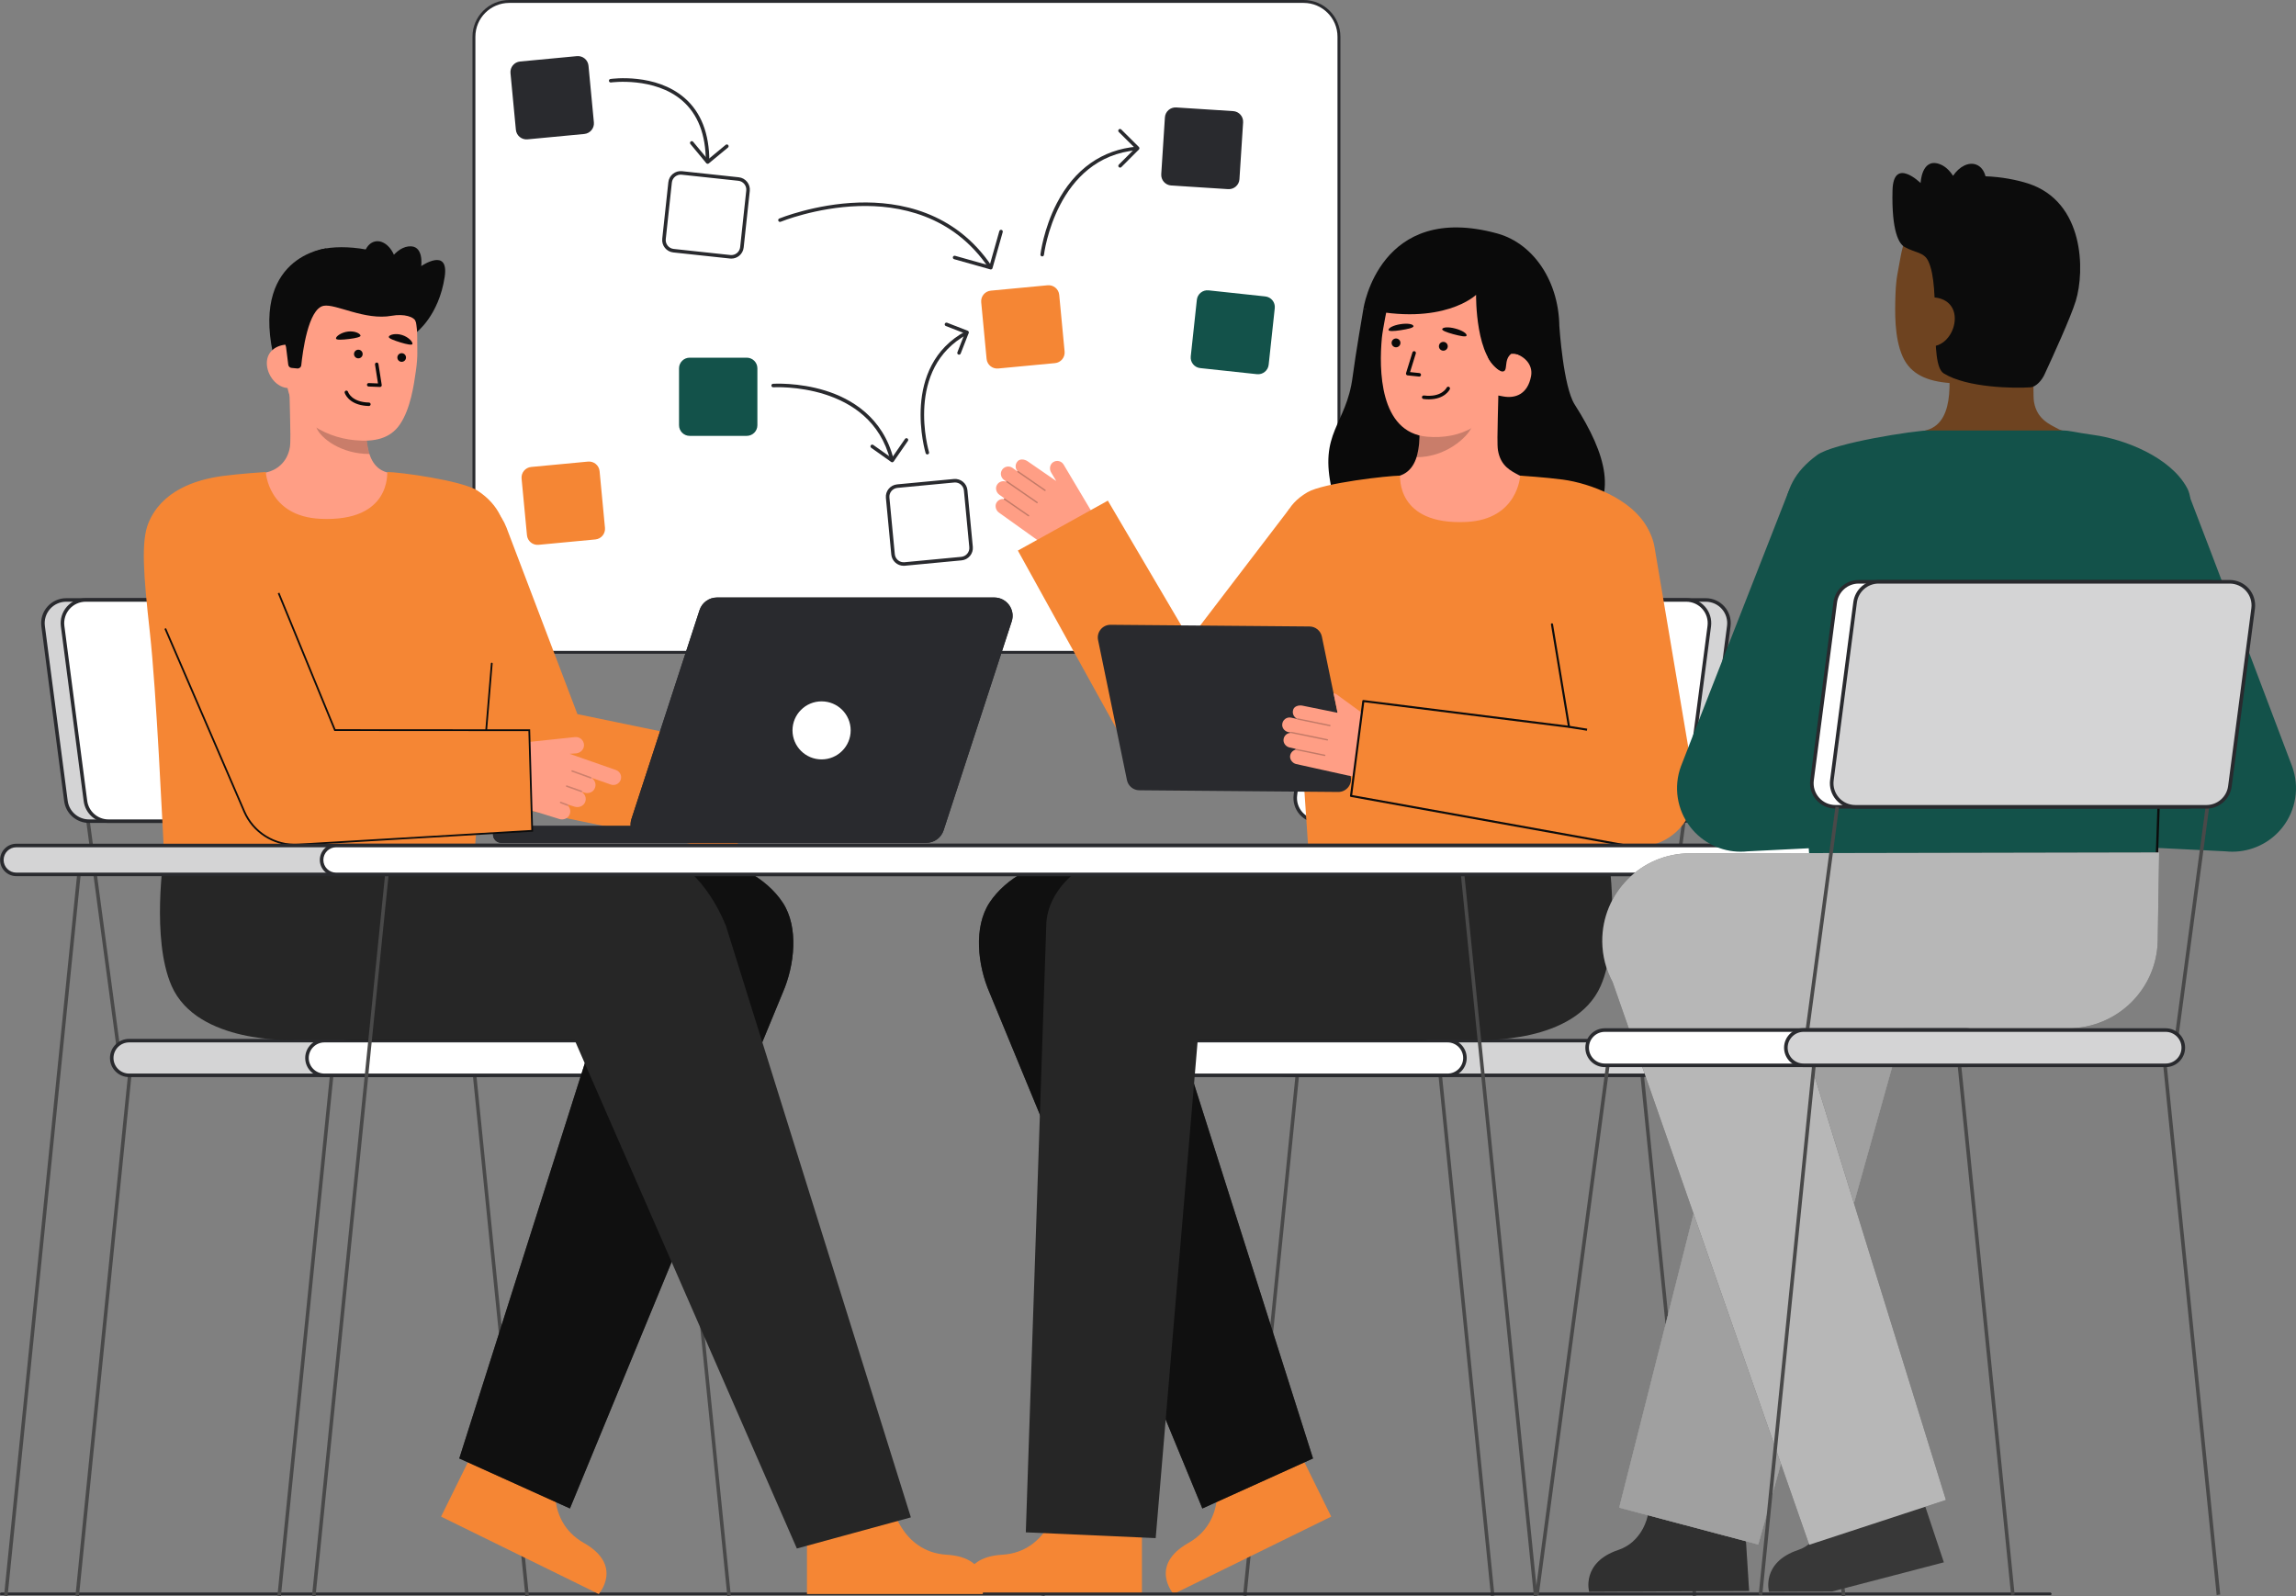 <svg width="338" height="235" viewBox="0 0 338 235" fill="none" xmlns="http://www.w3.org/2000/svg">
<rect x="0" y="0" width="338" height="235" fill="#808080" stroke="none"/>
<g clip-path="url(#clip0_2006_112)">
<path d="M74.969 96.041L191.911 96.041C194.782 96.041 197.11 93.718 197.11 90.852V5.403C197.11 2.537 194.782 0.214 191.911 0.214L74.969 0.214C72.097 0.214 69.769 2.537 69.769 5.403L69.769 90.852C69.769 93.718 72.097 96.041 74.969 96.041Z" fill="white"/>
<path d="M191.91 96.255H74.969C71.983 96.255 69.555 93.831 69.555 90.852V5.403C69.555 2.424 71.983 0 74.969 0H191.91C194.896 0 197.324 2.424 197.324 5.403V90.852C197.324 93.831 194.896 96.255 191.91 96.255ZM74.969 0.428C72.22 0.428 69.983 2.66 69.983 5.403V90.852C69.983 93.595 72.22 95.827 74.969 95.827H191.91C194.659 95.827 196.896 93.595 196.896 90.852V5.403C196.896 2.66 194.659 0.428 191.91 0.428H74.969Z" fill="#292A2E"/>
<path d="M84.923 8.264L76.565 9.055C75.702 9.136 75.068 9.901 75.15 10.763L75.943 19.104C76.025 19.965 76.791 20.598 77.654 20.516L86.012 19.725C86.875 19.643 87.509 18.878 87.427 18.017L86.634 9.676C86.552 8.814 85.786 8.182 84.923 8.264Z" fill="#292A2E"/>
<path d="M108.724 26.358L100.376 25.462C99.514 25.369 98.74 25.991 98.647 26.852L97.749 35.182C97.657 36.043 98.28 36.816 99.142 36.908L107.49 37.804C108.352 37.897 109.126 37.275 109.219 36.414L110.117 28.083C110.21 27.223 109.586 26.451 108.724 26.358Z" fill="white"/>
<path d="M107.661 38.073C107.595 38.073 107.529 38.07 107.462 38.062L99.115 37.166C98.112 37.058 97.383 36.156 97.491 35.154L98.389 26.824C98.442 26.339 98.68 25.903 99.061 25.597C99.442 25.291 99.919 25.151 100.405 25.203L108.752 26.1C109.238 26.152 109.675 26.39 109.981 26.77C110.288 27.15 110.428 27.626 110.376 28.111L109.478 36.441C109.426 36.926 109.187 37.362 108.807 37.668C108.478 37.932 108.077 38.073 107.662 38.073L107.661 38.073ZM107.517 37.546C107.867 37.584 108.207 37.484 108.48 37.264C108.752 37.045 108.923 36.734 108.96 36.386L109.859 28.056C109.896 27.709 109.796 27.368 109.576 27.096C109.356 26.824 109.044 26.653 108.696 26.616L100.349 25.72C100.003 25.683 99.66 25.782 99.387 26.001C99.114 26.22 98.944 26.532 98.906 26.879L98.008 35.21C97.931 35.926 98.452 36.572 99.171 36.65L107.518 37.546L107.517 37.546Z" fill="#292A2E"/>
<path d="M145.763 39.566C145.68 39.566 145.597 39.526 145.547 39.451C140.251 31.589 132.216 30.157 126.407 30.34C120.09 30.539 114.971 32.631 114.921 32.652C114.788 32.706 114.636 32.644 114.581 32.511C114.525 32.379 114.588 32.227 114.721 32.172C114.773 32.151 119.979 30.023 126.391 29.821C132.329 29.634 140.55 31.102 145.979 39.161C146.059 39.28 146.028 39.442 145.908 39.522C145.864 39.552 145.813 39.566 145.763 39.566V39.566Z" fill="#292A2E"/>
<path d="M145.859 39.672C145.836 39.672 145.812 39.669 145.789 39.662L140.459 38.16C140.321 38.121 140.24 37.978 140.279 37.84C140.318 37.702 140.463 37.622 140.6 37.661L145.68 39.092L147.114 34.023C147.153 33.884 147.297 33.805 147.435 33.844C147.573 33.883 147.654 34.026 147.614 34.164L146.109 39.483C146.077 39.597 145.973 39.672 145.859 39.672V39.672Z" fill="#292A2E"/>
<path d="M154.219 42.001L145.861 42.792C144.998 42.874 144.364 43.638 144.446 44.5L145.239 52.841C145.32 53.703 146.087 54.335 146.95 54.253L155.308 53.462C156.171 53.38 156.805 52.616 156.723 51.754L155.93 43.413C155.848 42.551 155.082 41.919 154.219 42.001Z" fill="#F58634"/>
<path d="M181.535 16.358L173.157 15.82C172.291 15.765 171.545 16.42 171.489 17.283L170.95 25.645C170.895 26.509 171.551 27.254 172.416 27.309L180.795 27.847C181.66 27.902 182.407 27.247 182.462 26.384L183.001 18.022C183.057 17.159 182.4 16.413 181.535 16.358Z" fill="#292A2E"/>
<path d="M186.269 43.644L177.921 42.748C177.059 42.655 176.285 43.278 176.192 44.138L175.294 52.469C175.202 53.329 175.825 54.102 176.687 54.194L185.035 55.09C185.897 55.183 186.671 54.561 186.764 53.7L187.662 45.37C187.755 44.509 187.131 43.737 186.269 43.644Z" fill="#13524A"/>
<path d="M140.447 70.781L132.089 71.572C131.226 71.654 130.593 72.419 130.675 73.28L131.467 81.621C131.549 82.483 132.315 83.115 133.178 83.033L141.536 82.242C142.4 82.161 143.033 81.396 142.951 80.535L142.159 72.193C142.077 71.332 141.311 70.7 140.447 70.781Z" fill="white"/>
<path d="M133.029 83.3C132.097 83.3 131.298 82.59 131.208 81.646L130.415 73.305C130.32 72.302 131.06 71.409 132.065 71.314L140.423 70.523C140.909 70.477 141.385 70.623 141.761 70.934C142.138 71.245 142.371 71.683 142.417 72.169L143.21 80.51C143.305 81.513 142.565 82.406 141.561 82.501L133.203 83.292C133.144 83.297 133.086 83.3 133.029 83.3L133.029 83.3ZM140.598 71.034C140.556 71.034 140.514 71.036 140.472 71.04L132.114 71.831C131.395 71.899 130.865 72.538 130.933 73.256L131.726 81.597C131.795 82.315 132.438 82.844 133.154 82.775L141.512 81.984C142.231 81.916 142.761 81.277 142.692 80.559L141.9 72.218C141.867 71.87 141.7 71.556 141.43 71.334C141.193 71.138 140.901 71.034 140.598 71.034Z" fill="#292A2E"/>
<path d="M86.556 67.96L78.198 68.751C77.335 68.833 76.701 69.597 76.783 70.459L77.576 78.8C77.657 79.662 78.424 80.294 79.287 80.212L87.645 79.421C88.508 79.34 89.141 78.575 89.06 77.713L88.267 69.372C88.185 68.51 87.419 67.878 86.556 67.96Z" fill="#F58634"/>
<path d="M153.424 37.751C153.414 37.751 153.405 37.751 153.394 37.75C153.252 37.733 153.149 37.604 153.166 37.462C153.17 37.425 153.615 33.718 155.57 29.938C158.172 24.906 162.251 22.02 167.364 21.59C167.506 21.579 167.633 21.684 167.645 21.827C167.657 21.97 167.551 22.096 167.408 22.108C155.482 23.109 153.699 37.378 153.682 37.522C153.667 37.654 153.555 37.752 153.424 37.752V37.751Z" fill="#292A2E"/>
<path d="M164.891 24.68C164.824 24.68 164.758 24.655 164.707 24.604C164.605 24.503 164.605 24.339 164.706 24.237L167.11 21.828L164.696 19.429C164.594 19.328 164.593 19.164 164.695 19.062C164.796 18.961 164.961 18.96 165.063 19.061L167.661 21.643C167.763 21.745 167.763 21.909 167.662 22.011L165.075 24.604C165.024 24.655 164.958 24.68 164.891 24.68Z" fill="#292A2E"/>
<path d="M136.515 66.903C136.403 66.903 136.3 66.832 136.266 66.72C136.227 66.593 132.486 53.985 142.17 48.757C142.297 48.688 142.454 48.736 142.522 48.862C142.591 48.988 142.544 49.145 142.417 49.214C133.111 54.238 136.726 66.445 136.763 66.568C136.805 66.705 136.728 66.85 136.591 66.892C136.565 66.9 136.54 66.904 136.515 66.904V66.903Z" fill="#292A2E"/>
<path d="M141.182 52.219C141.15 52.219 141.119 52.213 141.087 52.201C140.953 52.149 140.887 51.998 140.94 51.865L142.025 49.083L139.237 48C139.103 47.948 139.037 47.797 139.089 47.664C139.141 47.53 139.292 47.464 139.426 47.516L142.456 48.693C142.52 48.718 142.572 48.767 142.6 48.831C142.628 48.894 142.629 48.965 142.604 49.029L141.424 52.053C141.385 52.156 141.286 52.219 141.182 52.219Z" fill="#292A2E"/>
<path d="M104.164 24.023C104.02 24.023 103.903 23.907 103.903 23.764C103.903 19.82 102.737 16.81 100.437 14.816C96.354 11.279 90.001 12.132 89.937 12.141C89.795 12.159 89.663 12.062 89.643 11.921C89.623 11.778 89.722 11.647 89.864 11.627C90.133 11.588 96.51 10.729 100.775 14.422C103.197 16.518 104.424 19.661 104.424 23.763C104.424 23.907 104.307 24.023 104.164 24.023Z" fill="#292A2E"/>
<path d="M104.176 24.117C104.168 24.117 104.159 24.116 104.151 24.116C104.082 24.109 104.019 24.076 103.975 24.023L101.637 21.204C101.545 21.094 101.561 20.93 101.671 20.838C101.782 20.747 101.946 20.763 102.038 20.873L104.21 23.492L106.834 21.324C106.945 21.232 107.109 21.248 107.2 21.358C107.292 21.468 107.277 21.632 107.166 21.724L104.342 24.057C104.295 24.096 104.236 24.117 104.176 24.117Z" fill="#292A2E"/>
<path d="M109.927 52.661H101.532C100.665 52.661 99.962 53.362 99.962 54.228V62.606C99.962 63.472 100.665 64.173 101.532 64.173H109.927C110.795 64.173 111.497 63.472 111.497 62.606V54.228C111.497 53.362 110.795 52.661 109.927 52.661Z" fill="#13524A"/>
<path d="M131.309 67.974C131.193 67.974 131.087 67.895 131.057 67.777C128.157 56.2 113.977 57.011 113.836 57.021C113.693 57.031 113.569 56.922 113.559 56.779C113.55 56.636 113.658 56.512 113.801 56.503C113.839 56.5 117.522 56.27 121.522 57.517C125.234 58.674 129.989 61.372 131.562 67.651C131.597 67.79 131.512 67.931 131.373 67.966C131.352 67.972 131.33 67.974 131.309 67.974L131.309 67.974Z" fill="#292A2E"/>
<path d="M131.345 68.061C131.292 68.061 131.239 68.044 131.195 68.013L128.251 65.928C128.134 65.845 128.106 65.683 128.19 65.566C128.273 65.449 128.435 65.421 128.553 65.505L131.281 67.437L133.226 64.623C133.307 64.504 133.47 64.475 133.588 64.556C133.706 64.638 133.736 64.799 133.654 64.917L131.56 67.948C131.52 68.005 131.459 68.044 131.391 68.057C131.376 68.059 131.361 68.061 131.346 68.061L131.345 68.061Z" fill="#292A2E"/>
<path d="M249.223 235L249.734 234.902L241.749 155.717L241.238 155.815L249.223 235Z" fill="#494949"/>
<path d="M219.492 235L220.003 234.902L212.019 155.717L211.508 155.815L219.492 235Z" fill="#494949"/>
<path d="M153.775 235L153.264 234.902L161.248 155.717L161.759 155.815L153.775 235Z" fill="#494949"/>
<path d="M183.505 235L182.994 234.902L190.978 155.717L191.489 155.815L183.505 235Z" fill="#494949"/>
<path d="M194.091 120.866L189.427 155.73L189.942 155.799L194.607 120.934L194.091 120.866Z" fill="#494949"/>
<path d="M247.628 120.865L242.964 155.73L243.48 155.799L248.144 120.934L247.628 120.865Z" fill="#494949"/>
<path d="M189.474 158.319H241.84C243.253 158.319 244.398 157.176 244.398 155.766V155.766C244.398 154.356 243.253 153.213 241.84 153.213H189.474C188.061 153.213 186.916 154.356 186.916 155.766V155.766C186.916 157.176 188.061 158.319 189.474 158.319Z" fill="#292A2E"/>
<path opacity="0.8" d="M189.474 158.319H241.84C243.253 158.319 244.398 157.176 244.398 155.766V155.766C244.398 154.356 243.253 153.213 241.84 153.213H189.474C188.061 153.213 186.916 154.356 186.916 155.766V155.766C186.916 157.176 188.061 158.319 189.474 158.319Z" fill="white"/>
<path d="M186.655 155.766C186.655 154.215 187.92 152.954 189.474 152.954H241.84C243.394 152.954 244.658 154.215 244.658 155.766C244.658 157.317 243.394 158.579 241.84 158.579H189.474C187.919 158.579 186.655 157.317 186.655 155.766ZM189.474 153.473C188.206 153.473 187.176 154.502 187.176 155.766C187.176 157.031 188.206 158.06 189.474 158.06H241.84C243.107 158.06 244.138 157.031 244.138 155.766C244.138 154.502 243.107 153.473 241.84 153.473H189.474Z" fill="#292A2E"/>
<path d="M160.733 158.319H213.099C214.512 158.319 215.657 157.176 215.657 155.766V155.766C215.657 154.356 214.512 153.213 213.099 153.213H160.733C159.32 153.213 158.174 154.356 158.174 155.766V155.766C158.174 157.176 159.32 158.319 160.733 158.319Z" fill="white"/>
<path d="M157.914 155.766C157.914 154.215 159.178 152.954 160.733 152.954H213.099C214.653 152.954 215.917 154.215 215.917 155.766C215.917 157.317 214.653 158.579 213.099 158.579H160.733C159.178 158.579 157.914 157.317 157.914 155.766ZM160.733 153.473C159.465 153.473 158.434 154.502 158.434 155.766C158.434 157.031 159.465 158.06 160.733 158.06H213.099C214.366 158.06 215.397 157.031 215.397 155.766C215.397 154.502 214.366 153.473 213.099 153.473H160.733Z" fill="#292A2E"/>
<path d="M196.963 120.901H247.749C249.467 120.901 250.918 119.63 251.14 117.93L254.499 92.183C254.766 90.141 253.173 88.33 251.109 88.33H200.322C198.605 88.33 197.153 89.602 196.931 91.302L193.572 117.048C193.306 119.091 194.899 120.901 196.963 120.901Z" fill="#292A2E"/>
<path opacity="0.8" d="M196.963 120.901H247.749C249.467 120.901 250.918 119.63 251.14 117.93L254.499 92.183C254.766 90.141 253.173 88.33 251.109 88.33H200.322C198.605 88.33 197.153 89.602 196.931 91.302L193.572 117.048C193.306 119.091 194.899 120.901 196.963 120.901Z" fill="white"/>
<path d="M194.198 119.912C193.5 119.118 193.177 118.062 193.314 117.015L196.673 91.268C196.911 89.445 198.48 88.07 200.322 88.07H251.109C252.167 88.07 253.175 88.525 253.873 89.319C254.571 90.113 254.893 91.169 254.757 92.216L251.398 117.963C251.16 119.786 249.591 121.161 247.749 121.161H196.962C195.904 121.161 194.896 120.706 194.198 119.912V119.912ZM200.322 88.59C198.74 88.59 197.393 89.77 197.189 91.335L193.83 117.082C193.713 117.981 193.989 118.888 194.589 119.57C195.188 120.251 196.054 120.642 196.962 120.642H247.749C249.331 120.642 250.678 119.462 250.882 117.897L254.241 92.15C254.358 91.251 254.082 90.344 253.482 89.662C252.883 88.981 252.018 88.59 251.109 88.59H200.322L200.322 88.59Z" fill="#292A2E"/>
<path d="M194.091 120.901H244.877C246.595 120.901 248.046 119.63 248.268 117.93L251.627 92.183C251.894 90.141 250.3 88.33 248.237 88.33H197.45C195.732 88.33 194.281 89.602 194.059 91.302L190.7 117.048C190.434 119.091 192.027 120.901 194.091 120.901Z" fill="white"/>
<path d="M191.326 119.912C190.627 119.118 190.305 118.062 190.442 117.015L193.801 91.268C194.039 89.445 195.608 88.07 197.45 88.07H248.236C249.295 88.07 250.303 88.525 251.001 89.319C251.699 90.113 252.022 91.169 251.885 92.216L248.525 117.963C248.287 119.786 246.719 121.161 244.877 121.161H194.09C193.032 121.161 192.024 120.706 191.326 119.912V119.912ZM197.45 88.59C195.868 88.59 194.521 89.77 194.317 91.335L190.958 117.082C190.84 117.981 191.117 118.888 191.717 119.57C192.316 120.251 193.182 120.642 194.09 120.642H244.877C246.459 120.642 247.805 119.462 248.01 117.897L251.369 92.15C251.486 91.25 251.21 90.344 250.61 89.662C250.01 88.981 249.145 88.59 248.236 88.59H197.45Z" fill="#292A2E"/>
<path d="M155.707 221.283C155.707 221.283 154.312 228.498 147.543 228.901C140.774 229.303 142.242 234.684 142.242 234.684H168.109V221.787L155.706 221.283L155.707 221.283Z" fill="#F58634"/>
<path d="M178.915 216.728C178.915 216.728 180.855 223.816 174.959 227.159C169.063 230.502 172.761 234.684 172.761 234.684L195.971 223.289L190.267 211.716L178.915 216.728Z" fill="#F58634"/>
<path d="M193.292 214.725L173.719 153.1H209.198C216.325 153.1 219.296 147.068 219.296 139.956C219.296 132.843 212.29 126.608 205.163 126.608H157.279C152.932 126.608 148.058 129.261 145.672 132.888C143.287 136.514 143.931 142.134 145.66 146.115L177.003 222.09" fill="#262626"/>
<path opacity="0.8" d="M193.292 214.725L173.719 153.1H209.198C216.325 153.1 219.296 147.068 219.296 139.956C219.296 132.843 212.29 126.608 205.163 126.608H157.279C152.932 126.608 148.058 129.261 145.672 132.888C143.287 136.514 143.931 142.134 145.66 146.115L177.003 222.09" fill="#0A0A0A"/>
<path d="M170.132 226.455L176.323 153.1L219.296 153.097C229.366 152.309 233.977 146.802 233.831 139.691C233.686 132.67 230.124 125.736 223.121 125.736C223.014 125.736 196.192 125.736 196.192 125.736H165.202C160.02 125.842 154.021 130.734 154.021 136.36L151.012 225.603" fill="#262626"/>
<path d="M236.762 125.822C236.762 125.822 238.67 138.243 235.645 145.148C231.868 153.77 217.711 153.098 217.711 153.098L218.509 125.736L236.762 125.822Z" fill="#262626"/>
<path d="M238.865 124.418L238.92 124.421C238.92 124.421 238.88 123.363 238.865 124.418Z" fill="#333333"/>
<path d="M238.796 124.418L238.851 124.421C238.851 124.421 238.811 123.363 238.796 124.418Z" fill="#333333"/>
<path d="M146.667 74.062C146.889 73.628 147.341 73.422 147.775 73.476C147.775 73.457 147.776 73.437 147.788 73.42C147.809 73.39 147.843 73.381 147.877 73.383L147.125 72.846C146.67 72.521 146.485 71.903 146.753 71.413C147.03 70.905 147.63 70.722 148.127 70.928C148.125 70.917 148.132 70.907 148.133 70.896L147.824 70.675C147.397 70.37 147.212 69.801 147.433 69.324C147.729 68.683 148.513 68.498 149.059 68.888L149.772 69.398C149.774 69.394 149.772 69.389 149.774 69.385C149.777 69.379 149.785 69.379 149.789 69.375C149.459 69.004 149.416 68.444 149.717 68.024C150.054 67.483 150.831 67.594 151.292 67.924L155.488 70.816L154.738 69.556C154.437 69.051 154.546 68.373 155.036 68.047C155.559 67.699 156.26 67.863 156.576 68.395L160.671 75.275C161.67 76.953 161.15 79.12 159.497 80.164C157.612 81.355 155.191 81.286 153.377 79.988L147.04 75.456C146.622 75.157 146.433 74.519 146.667 74.062Z" fill="#FF9E85"/>
<g opacity="0.25">
<path d="M153.925 72.256C153.893 72.3 153.832 72.311 153.787 72.28L149.8 69.524C149.755 69.492 149.743 69.43 149.775 69.384C149.801 69.339 149.869 69.328 149.914 69.359L153.901 72.115C153.947 72.147 153.958 72.209 153.927 72.254L153.925 72.256Z" fill="#0C0C0C"/>
</g>
<g opacity="0.25">
<path d="M152.756 74.045C152.724 74.089 152.662 74.099 152.617 74.068L148.168 70.993C148.123 70.961 148.111 70.899 148.143 70.853C148.172 70.812 148.237 70.797 148.283 70.828L152.732 73.904C152.777 73.935 152.789 73.997 152.757 74.043L152.756 74.045Z" fill="#0C0C0C"/>
</g>
<g opacity="0.25">
<path d="M151.5 75.989C151.468 76.032 151.407 76.043 151.362 76.012L147.813 73.559C147.767 73.527 147.756 73.465 147.788 73.419C147.82 73.374 147.882 73.363 147.927 73.394L151.476 75.847C151.522 75.879 151.533 75.941 151.501 75.987L151.5 75.989Z" fill="#0C0C0C"/>
</g>
<path d="M163.088 73.708L175.114 94.148L189.788 74.94L201.974 85.905L181.163 112.803L181.027 112.994C180.301 113.989 179.342 114.838 178.177 115.449C174.111 117.583 169.082 116.023 166.944 111.966L149.844 81.06L163.089 73.709L163.088 73.708Z" fill="#F58634"/>
<path d="M176.293 96.606C176.316 96.606 176.34 96.6 176.362 96.589C176.437 96.551 176.467 96.459 176.429 96.384L175.25 94.079C175.212 94.004 175.119 93.974 175.044 94.012C174.969 94.05 174.939 94.142 174.978 94.217L176.157 96.523C176.183 96.576 176.237 96.606 176.293 96.606Z" fill="#0C0C0C"/>
<path d="M190.633 94.032L190.328 94.049L190.695 100.505L191 100.488L190.633 94.032Z" fill="#0C0C0C"/>
<path d="M229.56 48.076C229.56 48.076 230.131 56.916 231.805 59.542C236.623 67.1 238.093 73.052 233.408 77.581C228.723 82.11 198.511 82.521 196.102 72.256C194.075 63.615 198.199 62.635 199.123 55.477C199.54 52.237 200.714 45.442 200.714 45.442" fill="#0A0A0A"/>
<path d="M203.793 70.615C203.846 70.609 204.425 80.193 215.581 79.357C223.304 78.78 226.058 70.602 226.235 70.602C225.403 70.425 224 70.168 223.63 69.971C222.414 69.319 220.909 68.64 220.517 66.283C220.291 64.925 220.675 57.975 220.557 56.6L208.701 59.241C208.867 62.144 210.026 68.874 205.962 70.065C205.286 70.262 204.557 70.443 203.793 70.615H203.793Z" fill="#FF9E85"/>
<path opacity="0.22" d="M208.535 67.315C208.703 66.78 208.803 66.314 208.892 65.478C209.05 63.983 208.966 62.608 208.814 61.207C211.209 60.889 213.509 59.884 215.367 58.342C215.587 59.154 216.975 62.149 216.639 62.92C216.006 64.378 212.851 67.315 208.535 67.315Z" fill="#0C0C0C"/>
<path d="M210.106 64.298C214.785 64.697 219.802 62.757 220.983 56.531L223.057 50.916C224.238 44.689 221.918 39.023 216.044 37.913C210.17 36.804 205.452 38.742 204.271 44.968C204.271 44.968 203.542 48.531 203.43 49.736C203.007 54.28 203.007 63.693 210.106 64.298Z" fill="#FF9E85"/>
<path d="M204.411 48.59C204.433 48.792 205.195 48.771 206.208 48.612C207.222 48.453 208.12 48.264 208.082 48.014C208.035 47.698 207.17 47.571 206.157 47.73C205.143 47.889 204.378 48.272 204.411 48.59Z" fill="#0A0A0A"/>
<path d="M227.756 52.874L221.143 54.695C217.155 53.084 217.297 43.41 217.297 43.41C217.297 43.41 212.453 48.122 200.714 45.442C200.714 45.442 203.068 29.623 220.41 34.373C226.002 35.905 230.016 42.048 229.516 49.565C229.165 54.832 227.756 52.874 227.756 52.874Z" fill="#0A0A0A"/>
<path d="M221.267 58.362C223.053 58.699 224.89 58.066 225.392 55.383C225.725 53.6 224.276 52.247 222.491 51.91L221.344 52.93L219.732 58.072L221.267 58.362H221.267Z" fill="#FF9E85"/>
<path d="M205.512 51.132C205.871 51.132 206.162 50.841 206.162 50.483C206.162 50.124 205.871 49.834 205.512 49.834C205.152 49.834 204.861 50.124 204.861 50.483C204.861 50.841 205.152 51.132 205.512 51.132Z" fill="#0A0A0A"/>
<path d="M208.93 55.444C209.062 55.444 209.175 55.345 209.189 55.211C209.204 55.069 209.1 54.941 208.957 54.926L207.579 54.782L208.427 52.036C208.469 51.899 208.392 51.754 208.255 51.712C208.118 51.67 207.972 51.746 207.93 51.883L206.989 54.931C206.966 55.005 206.978 55.086 207.021 55.151C207.064 55.216 207.133 55.258 207.211 55.266L208.903 55.442C208.912 55.443 208.921 55.444 208.93 55.444L208.93 55.444Z" fill="#0A0A0A"/>
<path d="M210.342 58.793C212.699 58.793 213.401 57.371 213.433 57.304C213.494 57.175 213.438 57.02 213.308 56.959C213.179 56.898 213.025 56.953 212.963 57.081C212.934 57.142 212.214 58.539 209.619 58.229C209.474 58.211 209.347 58.313 209.33 58.456C209.313 58.598 209.415 58.727 209.557 58.745C209.837 58.778 210.098 58.793 210.342 58.793Z" fill="#0A0A0A"/>
<path d="M212.31 48.454C212.247 48.647 212.952 48.936 213.943 49.201C214.934 49.466 215.831 49.657 215.899 49.414C215.984 49.106 215.245 48.64 214.254 48.375C213.263 48.11 212.408 48.15 212.31 48.454V48.454Z" fill="#0A0A0A"/>
<path d="M212.477 51.632C212.837 51.632 213.128 51.341 213.128 50.983C213.128 50.624 212.837 50.334 212.477 50.334C212.118 50.334 211.827 50.624 211.827 50.983C211.827 51.341 212.118 51.632 212.477 51.632Z" fill="#0A0A0A"/>
<path d="M220.212 49.536C220.218 50.082 218.839 52.046 219.03 52.557C219.332 53.364 220.591 54.666 221.143 54.695C222.116 54.745 221.273 53.032 222.459 52.094C222.65 52.078 222.845 52.076 223.041 52.102C223.831 52.195 224.511 52.589 224.982 53.154L224.901 50.678" fill="#0A0A0A"/>
<path d="M190.282 91.393C190.629 95.458 192.315 120.729 192.649 125.736L236.761 125.83C237.02 121.313 240.019 101.564 241.003 92.733C241.943 84.305 243.786 80.085 242.435 77.594C240.227 73.522 234.194 71.169 230.08 70.613C227.568 70.274 223.79 70.03 223.79 70.03C223.79 70.03 223.47 76.489 215.842 76.848C205.458 77.337 206.151 70.03 206.1 70.03C204.418 70.03 194.808 71.093 192.456 72.484C186.05 76.27 189.546 82.778 190.282 91.393Z" fill="#F58634"/>
<path d="M161.649 94.233L165.902 114.859C166.079 115.722 166.837 116.344 167.72 116.351L196.999 116.6C198.191 116.61 199.09 115.52 198.849 114.354L194.597 93.728C194.419 92.865 193.662 92.244 192.779 92.236L163.5 91.987C162.307 91.977 161.409 93.067 161.649 94.233Z" fill="#292A2E"/>
<path d="M188.951 108.884C188.899 109.439 189.311 109.933 189.858 110.055L190.76 110.253C190.729 110.266 190.702 110.287 190.693 110.324C190.69 110.342 190.696 110.363 190.705 110.378C190.283 110.5 189.947 110.866 189.916 111.354C189.88 111.863 190.305 112.376 190.806 112.489L198.417 114.175C198.811 114.263 199.208 114.306 199.602 114.306C201.38 114.306 203.079 113.44 204.115 111.937C205.224 110.33 204.851 108.131 203.272 106.981L196.797 102.258C196.65 102.151 196.482 102.084 196.314 102.06L196.91 104.948L196.751 104.911L196.718 104.905L191.753 103.896C191.2 103.774 190.442 103.975 190.344 104.603C190.234 105.109 190.494 105.606 190.943 105.82C190.94 105.823 190.934 105.826 190.934 105.832C190.931 105.838 190.937 105.841 190.937 105.847L190.078 105.658C189.424 105.512 188.777 105.991 188.755 106.695C188.74 107.22 189.134 107.671 189.648 107.784L190.017 107.866C190.02 107.878 190.017 107.89 190.023 107.899C189.485 107.903 189.006 108.308 188.951 108.884L188.951 108.884Z" fill="#FF9E85"/>
<g opacity="0.25">
<path d="M195.88 106.848C195.867 106.901 195.815 106.934 195.762 106.923L191.011 105.951C190.956 105.94 190.922 105.887 190.933 105.833C190.939 105.781 190.997 105.744 191.051 105.755L195.802 106.727C195.856 106.738 195.891 106.791 195.88 106.845L195.88 106.848V106.848Z" fill="#0C0C0C"/>
</g>
<g opacity="0.25">
<path d="M195.508 108.951C195.496 109.004 195.443 109.037 195.39 109.026L190.088 107.941C190.034 107.93 189.999 107.877 190.01 107.823C190.02 107.773 190.074 107.734 190.129 107.745L195.43 108.83C195.485 108.841 195.52 108.894 195.508 108.949L195.508 108.951V108.951Z" fill="#0C0C0C"/>
</g>
<g opacity="0.25">
<path d="M195.118 111.231C195.106 111.284 195.053 111.317 195 111.307L190.771 110.441C190.716 110.43 190.681 110.377 190.693 110.323C190.705 110.268 190.757 110.234 190.811 110.245L195.04 111.11C195.095 111.121 195.13 111.174 195.118 111.229L195.118 111.231Z" fill="#0C0C0C"/>
</g>
<path d="M198.889 117.18L240.181 124.627C240.485 124.66 240.788 124.676 241.09 124.676C243.386 124.676 245.597 123.735 247.191 122.049C248.994 120.142 249.797 117.501 249.361 114.915L243.581 80.624C242.812 76.064 238.486 72.991 233.916 73.757C229.348 74.524 226.267 78.842 227.036 83.402L230.978 107.008L200.704 103.214L198.889 117.18Z" fill="#F58634"/>
<path d="M240.181 124.78C240.254 124.78 240.318 124.728 240.331 124.654C240.346 124.572 240.291 124.492 240.208 124.477L199.058 117.056L200.835 103.384L230.958 107.159C231.008 107.165 231.054 107.149 231.087 107.114C231.121 107.079 231.136 107.031 231.128 106.983L228.622 91.896C228.608 91.813 228.53 91.754 228.446 91.77C228.363 91.784 228.307 91.863 228.321 91.946L230.793 106.831L200.723 103.062C200.641 103.052 200.563 103.111 200.552 103.194L198.737 117.16C198.726 117.241 198.781 117.316 198.861 117.33L240.153 124.778C240.163 124.779 240.172 124.78 240.181 124.78Z" fill="#0C0C0C"/>
<path d="M231.002 106.859L230.954 107.16L233.61 107.584L233.658 107.283L231.002 106.859Z" fill="#0C0C0C"/>
<path d="M301.806 234.846H0.194C0.087 234.846 0 234.765 0 234.664C0 234.563 0.087 234.482 0.194 234.482H301.806C301.913 234.482 302 234.563 302 234.664C302 234.765 301.913 234.846 301.806 234.846Z" fill="#292A2E"/>
<g opacity="0.65">
<path d="M301.806 234.846H0.194C0.087 234.846 0 234.765 0 234.664C0 234.563 0.087 234.482 0.194 234.482H301.806C301.913 234.482 302 234.563 302 234.664C302 234.765 301.913 234.846 301.806 234.846Z" fill="#292A2E"/>
</g>
<path d="M11.624 235L11.113 234.902L19.098 155.717L19.609 155.815L11.624 235Z" fill="#494949"/>
<path d="M41.356 235L40.845 234.902L48.829 155.717L49.34 155.815L41.356 235Z" fill="#494949"/>
<path d="M107.072 235L107.583 234.902L99.599 155.717L99.088 155.815L107.072 235Z" fill="#494949"/>
<path d="M77.342 235L77.853 234.902L69.868 155.717L69.357 155.815L77.342 235Z" fill="#494949"/>
<path d="M66.753 120.868L66.237 120.937L70.902 155.801L71.417 155.733L66.753 120.868Z" fill="#494949"/>
<path d="M13.215 120.868L12.699 120.937L17.364 155.801L17.879 155.733L13.215 120.868Z" fill="#494949"/>
<path d="M71.373 153.213H19.006C17.594 153.213 16.448 154.356 16.448 155.767V155.767C16.448 157.177 17.594 158.32 19.006 158.32H71.373C72.786 158.32 73.931 157.177 73.931 155.767V155.767C73.931 154.356 72.786 153.213 71.373 153.213Z" fill="#292A2E"/>
<path opacity="0.8" d="M71.373 153.213H19.006C17.594 153.213 16.448 154.356 16.448 155.767V155.767C16.448 157.177 17.594 158.32 19.006 158.32H71.373C72.786 158.32 73.931 157.177 73.931 155.767V155.767C73.931 154.356 72.786 153.213 71.373 153.213Z" fill="white"/>
<path d="M71.373 158.579H19.007C17.453 158.579 16.189 157.317 16.189 155.766C16.189 154.216 17.453 152.954 19.007 152.954H71.373C72.927 152.954 74.192 154.215 74.192 155.766C74.192 157.317 72.927 158.579 71.373 158.579ZM19.007 153.473C17.739 153.473 16.709 154.502 16.709 155.766C16.709 157.031 17.739 158.06 19.007 158.06H71.373C72.641 158.06 73.671 157.031 73.671 155.766C73.671 154.502 72.641 153.473 71.373 153.473H19.007Z" fill="#292A2E"/>
<path d="M100.115 153.213H47.749C46.336 153.213 45.19 154.356 45.19 155.767V155.767C45.19 157.177 46.336 158.32 47.749 158.32H100.115C101.528 158.32 102.673 157.177 102.673 155.767V155.767C102.673 154.356 101.528 153.213 100.115 153.213Z" fill="white"/>
<path d="M100.115 158.579H47.749C46.195 158.579 44.931 157.317 44.931 155.766C44.931 154.216 46.195 152.954 47.749 152.954H100.115C101.669 152.954 102.934 154.215 102.934 155.766C102.934 157.317 101.669 158.579 100.115 158.579ZM47.749 153.473C46.482 153.473 45.451 154.502 45.451 155.766C45.451 157.031 46.482 158.06 47.749 158.06H100.115C101.382 158.06 102.414 157.031 102.414 155.766C102.414 154.502 101.382 153.473 100.115 153.473H47.749Z" fill="#292A2E"/>
<path d="M63.885 120.902H13.098C11.381 120.902 9.93 119.63 9.708 117.93L6.348 92.183C6.082 90.141 7.675 88.331 9.739 88.331H60.526C62.243 88.331 63.694 89.602 63.916 91.302L67.276 117.049C67.542 119.091 65.949 120.902 63.885 120.902Z" fill="#292A2E"/>
<path opacity="0.8" d="M63.885 120.902H13.098C11.381 120.902 9.93 119.63 9.708 117.93L6.348 92.183C6.082 90.141 7.675 88.331 9.739 88.331H60.526C62.243 88.331 63.694 89.602 63.916 91.302L67.276 117.049C67.542 119.091 65.949 120.902 63.885 120.902Z" fill="white"/>
<path d="M63.885 121.161H13.098C11.256 121.161 9.687 119.786 9.45 117.963L6.09 92.217C5.954 91.169 6.276 90.113 6.974 89.32C7.673 88.526 8.68 88.071 9.739 88.071H60.525C62.368 88.071 63.936 89.446 64.174 91.269L67.533 117.015C67.67 118.063 67.348 119.119 66.649 119.913C65.951 120.706 64.943 121.161 63.885 121.161ZM9.739 88.59C8.83 88.59 7.965 88.981 7.365 89.662C6.765 90.344 6.489 91.251 6.606 92.15L9.966 117.897C10.17 119.462 11.517 120.642 13.098 120.642H63.885C64.794 120.642 65.659 120.251 66.259 119.57C66.859 118.888 67.135 117.981 67.018 117.082L63.658 91.335C63.454 89.77 62.108 88.59 60.526 88.59L9.739 88.59Z" fill="#292A2E"/>
<path d="M66.757 120.902H15.97C14.253 120.902 12.802 119.63 12.58 117.93L9.221 92.183C8.954 90.141 10.547 88.331 12.611 88.331H63.398C65.115 88.331 66.567 89.602 66.788 91.302L70.148 117.049C70.414 119.091 68.821 120.902 66.757 120.902Z" fill="white"/>
<path d="M66.757 121.161H15.97C14.128 121.161 12.559 119.786 12.322 117.963L8.962 92.217C8.826 91.169 9.148 90.113 9.846 89.32C10.545 88.526 11.552 88.071 12.611 88.071H63.398C65.24 88.071 66.808 89.446 67.046 91.269L70.405 117.015C70.542 118.063 70.22 119.119 69.521 119.913C68.823 120.706 67.815 121.161 66.757 121.161ZM12.611 88.59C11.702 88.59 10.837 88.981 10.237 89.662C9.637 90.344 9.361 91.251 9.478 92.15L12.838 117.897C13.042 119.462 14.388 120.642 15.97 120.642H66.757C67.666 120.642 68.531 120.251 69.13 119.57C69.73 118.888 70.007 117.982 69.889 117.082L66.53 91.336C66.326 89.77 64.979 88.59 63.398 88.59H12.611Z" fill="#292A2E"/>
<path d="M59.02 70.065C58.969 70.059 58.403 79.424 47.501 78.608C39.954 78.043 37.263 70.052 37.09 70.052C37.904 69.879 38.909 69.618 39.309 69.528C40.637 69.229 42.294 68.135 42.677 65.832C42.898 64.505 42.524 57.713 42.639 56.37L54.224 58.951C54.062 61.788 52.929 68.364 56.9 69.528C57.561 69.721 58.273 69.897 59.02 70.066V70.065Z" fill="#FF9E85"/>
<path opacity="0.22" d="M54.386 66.84C54.222 66.317 54.125 65.862 54.038 65.045C53.883 63.584 53.965 62.24 54.114 60.871C51.773 60.56 49.526 59.578 47.711 58.072C47.495 58.865 46.312 62.329 46.64 63.083C47.259 64.507 50.169 66.84 54.386 66.84V66.84Z" fill="#0C0C0C"/>
<path d="M61.276 48.959C61.276 48.959 64.601 46.493 65.463 40.768C66.13 36.334 62.007 39.179 62.007 39.179C62.007 39.179 62.456 35.982 60.118 36.282C57.781 36.582 56.446 39.934 56.446 39.934" fill="#0C0C0C"/>
<path d="M48.04 36.566C48.04 36.566 36.438 37.72 40.511 53.427L41.536 53.504L43.618 53.658" fill="#0C0C0C"/>
<path d="M52.191 64.808C47.623 64.365 42.175 61.442 42.142 55.25L42.112 49.663C42.08 43.471 45.312 38.434 51.154 38.404C56.996 38.373 61.389 43.37 61.422 49.562L61.435 52.036C61.437 52.545 61.389 53.459 61.23 54.573C60.914 56.795 60.424 60.175 58.894 62.452C57.449 64.602 55.108 65.091 52.191 64.808Z" fill="#FF9E85"/>
<path d="M59.763 52.726C59.814 52.379 59.572 52.056 59.224 52.006C58.876 51.956 58.553 52.197 58.502 52.544C58.452 52.892 58.693 53.214 59.042 53.264C59.39 53.315 59.713 53.074 59.763 52.726Z" fill="#0A0A0A"/>
<path d="M54.241 56.905C54.114 56.886 54.018 56.774 54.024 56.643C54.029 56.503 54.148 56.393 54.288 56.399L55.644 56.453L55.208 53.672C55.186 53.533 55.281 53.403 55.42 53.381C55.559 53.359 55.689 53.454 55.711 53.593L56.195 56.679C56.207 56.754 56.184 56.831 56.134 56.888C56.083 56.945 56.01 56.976 55.933 56.973L54.268 56.907C54.259 56.907 54.25 56.906 54.241 56.905Z" fill="#0A0A0A"/>
<path d="M53.532 59.712C51.246 59.382 50.766 57.906 50.745 57.836C50.703 57.702 50.779 57.56 50.914 57.519C51.047 57.477 51.189 57.552 51.231 57.686C51.251 57.749 51.753 59.203 54.312 59.266C54.456 59.269 54.564 59.386 54.561 59.527C54.557 59.667 54.44 59.778 54.3 59.775C54.024 59.768 53.768 59.746 53.532 59.712Z" fill="#0A0A0A"/>
<path d="M53.077 49.413C53.11 49.609 52.386 49.791 51.388 49.909C50.39 50.028 49.493 50.087 49.462 49.841C49.423 49.531 50.241 48.931 51.239 48.813C52.237 48.694 53.024 49.104 53.077 49.413V49.413Z" fill="#0A0A0A"/>
<path d="M53.382 52.215C53.433 51.867 53.191 51.545 52.843 51.495C52.495 51.444 52.172 51.685 52.121 52.033C52.071 52.38 52.312 52.703 52.661 52.753C53.009 52.803 53.332 52.562 53.382 52.215Z" fill="#0A0A0A"/>
<path d="M60.714 50.65C60.665 50.843 59.93 50.715 58.969 50.419C58.009 50.123 57.165 49.815 57.237 49.578C57.327 49.278 58.219 49.024 59.18 49.321C60.14 49.617 60.792 50.346 60.715 50.65H60.714Z" fill="#0A0A0A"/>
<path d="M42.515 57.134C40.74 57.144 39.291 55.256 39.281 53.484C39.272 51.712 40.706 50.728 42.481 50.718L43.403 51.901L44.042 57.127L42.515 57.135L42.515 57.134Z" fill="#FF9E85"/>
<path d="M43.762 54.249C44.058 54.278 44.322 54.064 44.352 53.769C44.547 51.862 45.367 45.467 47.634 45.024C49.41 44.677 53.69 47.218 57.678 46.49C59.422 46.172 61.073 46.614 61.235 47.437C61.299 47.762 62.42 43.097 59.718 39.531C57.567 36.691 50.465 35.84 47.224 36.742C38.25 39.239 42.113 51.102 42.113 51.102L42.436 53.697C42.467 53.947 42.668 54.143 42.92 54.167L43.762 54.249Z" fill="#0C0C0C"/>
<path d="M56.648 42.546C57.964 42.282 58.715 40.501 58.326 38.568C57.936 36.634 56.553 35.281 55.237 35.546C53.921 35.81 53.17 37.591 53.56 39.524C53.95 41.458 55.332 42.81 56.648 42.546Z" fill="#0C0C0C"/>
<path d="M131.198 221.284C131.198 221.284 132.593 228.499 139.362 228.901C146.131 229.303 144.663 234.685 144.663 234.685H118.796V221.787L131.198 221.284L131.198 221.284Z" fill="#F58634"/>
<path d="M81.988 216.728C81.988 216.728 80.048 223.817 85.944 227.16C91.84 230.502 88.142 234.685 88.142 234.685L64.932 223.29L70.636 211.716L81.988 216.728Z" fill="#F58634"/>
<path d="M67.612 214.726L87.185 153.1H51.706C44.579 153.1 41.607 147.069 41.607 139.956C41.607 132.844 48.614 126.609 55.74 126.609H103.625C107.972 126.609 112.846 129.262 115.231 132.889C117.617 136.515 116.972 142.135 115.244 146.115L83.901 222.09" fill="#262626"/>
<path opacity="0.8" d="M67.612 214.726L87.185 153.1H51.706C44.579 153.1 41.607 147.069 41.607 139.956C41.607 132.844 48.614 126.609 55.74 126.609H103.625C107.972 126.609 112.846 129.262 115.231 132.889C117.617 136.515 116.972 142.135 115.244 146.115L83.901 222.09" fill="#0A0A0A"/>
<path d="M117.309 227.984L84.582 153.101L41.608 153.098C31.539 152.31 26.927 146.803 27.074 139.692C27.218 132.671 30.78 125.736 37.784 125.736H95.703C100.885 125.843 104.961 131.557 106.884 136.36L134.092 223.4" fill="#262626"/>
<path d="M24.142 125.823C24.142 125.823 22.233 138.243 25.259 145.149C29.035 153.77 43.193 153.098 43.193 153.098L42.395 125.737L24.142 125.823Z" fill="#262626"/>
<path d="M108.114 125.578L77.758 119.3C75.188 118.769 73.067 116.964 72.136 114.514L60.196 83.115C58.691 79.157 60.686 74.73 64.652 73.228C68.619 71.726 73.054 73.718 74.559 77.675L85.003 105.142L111.231 110.566C111.231 110.566 108.64 125.687 108.114 125.578L108.114 125.578Z" fill="#F58634"/>
<path d="M73.004 91.088C72.653 95.199 70.168 120.841 69.831 125.903H24.161C23.899 121.337 23.047 101.952 22.052 93.023C21.102 84.503 20.758 79.64 21.852 76.993C23.781 72.323 28.61 70.642 32.769 70.08C35.309 69.737 39.128 69.491 39.128 69.491C39.128 69.491 39.452 76.021 47.164 76.384C57.662 76.879 56.961 69.491 57.013 69.491C58.713 69.491 67.971 70.726 70.286 72.231C73.555 74.358 74.521 77.256 74.559 79.919C74.603 82.985 73.402 86.427 73.004 91.089V91.088Z" fill="#F58634"/>
<path d="M71.208 112.041C71.205 112.041 71.201 112.041 71.197 112.04C71.126 112.035 71.073 111.972 71.079 111.9L72.264 97.686C72.27 97.615 72.331 97.559 72.405 97.568C72.476 97.573 72.529 97.636 72.523 97.708L71.338 111.922C71.332 111.99 71.275 112.041 71.208 112.041Z" fill="#0C0C0C"/>
<path d="M92.96 120.572L102.981 89.83C103.343 88.721 104.378 87.971 105.545 87.971H146.371C148.203 87.971 149.502 89.756 148.935 91.494L138.914 122.237C138.553 123.345 137.518 124.095 136.35 124.095H95.524C93.692 124.095 92.394 122.311 92.96 120.572Z" fill="#292A2E"/>
<path d="M92.96 120.572L102.981 89.83C103.343 88.721 104.378 87.971 105.545 87.971H146.371C148.203 87.971 149.502 89.756 148.935 91.494L138.914 122.237C138.553 123.345 137.518 124.095 136.35 124.095H95.524C93.692 124.095 92.394 122.311 92.96 120.572Z" fill="#292A2E"/>
<path d="M101.135 121.603H73.806C73.125 121.603 72.573 122.153 72.573 122.833V122.865C72.573 123.544 73.125 124.095 73.806 124.095H101.135C101.816 124.095 102.368 123.544 102.368 122.865V122.833C102.368 122.153 101.816 121.603 101.135 121.603Z" fill="#292A2E"/>
<path d="M101.135 121.603H73.806C73.125 121.603 72.573 122.153 72.573 122.833V122.865C72.573 123.544 73.125 124.095 73.806 124.095H101.135C101.816 124.095 102.368 123.544 102.368 122.865V122.833C102.368 122.153 101.816 121.603 101.135 121.603Z" fill="#292A2E"/>
<path d="M120.948 111.806C123.313 111.806 125.23 109.893 125.23 107.533C125.23 105.173 123.313 103.26 120.948 103.26C118.583 103.26 116.666 105.173 116.666 107.533C116.666 109.893 118.583 111.806 120.948 111.806Z" fill="white"/>
<path d="M90.676 113.37L83.856 110.984L84.835 110.917C85.483 110.846 86.011 110.298 85.974 109.648C85.934 108.955 85.323 108.445 84.64 108.519L72.573 109.799L72.887 113.669C73.086 116.128 74.76 118.221 77.119 118.958L82.344 120.583C82.9 120.757 83.528 120.541 83.803 120.029C84.07 119.534 83.959 118.975 83.614 118.617C83.629 118.605 83.643 118.59 83.65 118.571C83.664 118.535 83.656 118.497 83.635 118.467L84.598 118.769C85.221 118.963 85.925 118.673 86.152 118.062C86.361 117.5 86.124 116.893 85.633 116.606C85.645 116.6 85.654 116.592 85.663 116.582L86.059 116.706C86.615 116.88 87.242 116.664 87.518 116.152C87.84 115.553 87.612 114.858 87.081 114.541C87.083 114.533 87.084 114.525 87.084 114.517L89.924 115.51C90.517 115.717 91.165 115.406 91.373 114.815C91.58 114.224 91.268 113.577 90.676 113.37Z" fill="#FF9E85"/>
<path opacity="0.2" d="M86.972 114.628C86.959 114.628 86.946 114.626 86.933 114.621L84.186 113.624C84.127 113.603 84.097 113.538 84.118 113.479C84.139 113.421 84.204 113.391 84.263 113.412L87.011 114.409C87.069 114.43 87.1 114.495 87.078 114.554C87.062 114.6 87.018 114.628 86.972 114.628H86.972Z" fill="#0A0A0A"/>
<path opacity="0.2" d="M85.584 116.621C85.571 116.621 85.558 116.619 85.546 116.615L83.38 115.848C83.321 115.827 83.29 115.762 83.311 115.704C83.332 115.645 83.397 115.614 83.456 115.635L85.621 116.402C85.68 116.423 85.711 116.487 85.69 116.546C85.674 116.592 85.63 116.621 85.584 116.621Z" fill="#0A0A0A"/>
<path opacity="0.2" d="M83.544 118.644C83.531 118.644 83.517 118.642 83.504 118.637L82.49 118.251C82.432 118.229 82.402 118.164 82.424 118.105C82.447 118.047 82.512 118.017 82.57 118.04L83.585 118.426C83.643 118.448 83.672 118.513 83.65 118.571C83.633 118.617 83.59 118.644 83.544 118.644V118.644Z" fill="#0A0A0A"/>
<path d="M77.915 107.509L49.302 107.49L38.477 81.138L22.33 87.913L35.836 119.189L35.968 119.5C37.282 122.526 40.386 124.558 43.875 124.353L78.348 122.32L77.915 107.509Z" fill="#F58634"/>
<path d="M43.4 124.496C40.146 124.496 37.152 122.555 35.848 119.552L35.715 119.239L24.208 92.59L24.447 92.488L36.087 119.449C37.412 122.5 40.539 124.418 43.867 124.223L78.214 122.198L77.788 107.639L49.215 107.619L40.892 87.357L41.132 87.259L49.389 107.36L78.041 107.379L78.481 122.442L78.355 122.449L43.882 124.482C43.721 124.491 43.56 124.496 43.4 124.496H43.4Z" fill="#0C0C0C"/>
<path d="M215.357 126.583L214.84 126.635L225.806 234.977L226.323 234.925L215.357 126.583Z" fill="#494949"/>
<path d="M11.574 126.584L0.601 234.925L1.118 234.978L12.091 126.636L11.574 126.584Z" fill="#494949"/>
<path d="M56.912 126.584L45.938 234.925L46.456 234.978L57.429 126.636L56.912 126.584Z" fill="#494949"/>
<path d="M260.695 126.583L260.178 126.635L271.143 234.977L271.661 234.925L260.695 126.583Z" fill="#494949"/>
<path d="M270.583 124.482H2.404C1.227 124.482 0.272 125.435 0.272 126.609C0.272 127.784 1.227 128.736 2.404 128.736H270.583C271.761 128.736 272.715 127.784 272.715 126.609C272.715 125.435 271.761 124.482 270.583 124.482Z" fill="#292A2E"/>
<path opacity="0.8" d="M270.583 124.482H2.404C1.227 124.482 0.272 125.435 0.272 126.609C0.272 127.784 1.227 128.736 2.404 128.736H270.583C271.761 128.736 272.715 127.784 272.715 126.609C272.715 125.435 271.761 124.482 270.583 124.482Z" fill="white"/>
<path d="M270.584 128.996H2.404C1.086 128.996 0.013 127.925 0.013 126.609C0.013 125.293 1.086 124.223 2.404 124.223H270.584C271.903 124.223 272.975 125.293 272.975 126.609C272.975 127.925 271.903 128.996 270.584 128.996ZM2.404 124.742C1.372 124.742 0.533 125.58 0.533 126.609C0.533 127.639 1.372 128.477 2.404 128.477H270.584C271.616 128.477 272.455 127.639 272.455 126.609C272.455 125.58 271.616 124.742 270.584 124.742H2.404Z" fill="#292A2E"/>
<path d="M270.583 124.482H49.474C48.297 124.482 47.343 125.435 47.343 126.609C47.343 127.784 48.297 128.736 49.474 128.736H270.583C271.76 128.736 272.714 127.784 272.714 126.609C272.714 125.435 271.76 124.482 270.583 124.482Z" fill="white"/>
<path d="M270.584 128.996H49.474C48.156 128.996 47.083 127.925 47.083 126.609C47.083 125.293 48.156 124.223 49.474 124.223H270.583C271.902 124.223 272.975 125.293 272.975 126.609C272.975 127.925 271.902 128.996 270.584 128.996ZM49.474 124.742C48.443 124.742 47.603 125.58 47.603 126.609C47.603 127.639 48.443 128.477 49.474 128.477H270.584C271.615 128.477 272.455 127.639 272.455 126.609C272.455 125.58 271.615 124.742 270.584 124.742H49.474H49.474Z" fill="#292A2E"/>
<path d="M281.303 63.915C281.36 63.907 281.996 74.432 294.255 73.514C302.741 72.88 305.767 63.9 305.962 63.9C305.047 63.706 303.506 63.424 303.1 63.208C301.763 62.492 299.86 61.746 299.429 59.158C299.181 57.666 299.602 50.035 299.472 48.525L286.695 51.425C286.877 54.613 288.151 62.003 283.686 63.311C282.943 63.527 282.143 63.726 281.303 63.915Z" fill="#6E4320"/>
<path d="M287.054 56.397C292.199 56.793 298.803 54.616 300.047 47.769L301.169 41.591C302.412 34.745 299.814 28.543 293.351 27.375C286.887 26.207 281.047 30.885 279.804 37.732L279.307 40.467C279.205 41.03 279.081 42.051 279.039 43.315C278.956 45.836 278.84 49.671 280.09 52.488C281.271 55.148 283.768 56.144 287.054 56.397Z" fill="#6E4320"/>
<path d="M298.591 27.024C296.945 26.488 294.616 26.032 292.293 25.955C292.085 25.142 291.624 24.509 290.945 24.245C289.815 23.804 288.434 24.513 287.515 25.88C287.005 25.1 286.313 24.396 285.395 24.111C282.865 23.326 282.739 26.951 282.739 26.951C282.739 26.951 278.727 23.003 278.602 28.039C278.45 34.132 279.573 35.919 280.392 36.37C282.009 37.261 283.214 37.11 283.854 38.421C285.793 42.39 283.893 53.571 286.136 54.97C289.572 57.115 296.611 57.189 298.897 57.026C299.777 56.963 300.599 55.947 300.97 55.149C302.165 52.573 304.832 46.735 305.574 44.32C306.944 39.863 306.841 29.711 298.591 27.025V27.024Z" fill="#0C0C0C"/>
<path d="M284.6 50.976C286.585 50.761 287.963 48.469 287.747 46.49C287.532 44.51 285.804 43.593 283.82 43.808L282.941 45.245L282.894 51.161L284.6 50.976Z" fill="#6E4320"/>
<path d="M317.752 124.115L317.813 124.118C317.813 124.118 317.769 122.936 317.752 124.115Z" fill="#333333"/>
<path d="M263.68 87.236C264.067 91.776 265.952 120.099 266.325 125.691H317.666C317.956 120.648 319.258 98.594 320.358 88.732C321.407 79.32 323.467 74.609 321.957 71.826C319.49 67.279 312.749 64.651 308.152 64.031C305.345 63.652 304.766 63.38 303.622 63.38C295.387 63.38 283.912 63.38 283.855 63.38C281.975 63.38 269.971 65.186 267.51 66.991C260.699 71.985 262.858 77.615 263.68 87.236Z" fill="#13524A"/>
<path d="M328.628 125.394C331.495 125.394 334.227 124.082 336.015 121.799C338.012 119.248 338.544 115.849 337.421 112.812C336.891 111.377 324.456 78.537 322.089 72.452L304.561 79.535C305.891 82.956 310.714 95.925 314.588 106.372L308.152 105.674L306.126 124.261L327.613 125.34C327.953 125.376 328.291 125.394 328.628 125.394Z" fill="#13524A"/>
<path d="M318.624 88.922L317.362 125.686L317.703 125.698L318.965 88.934L318.624 88.922Z" fill="#0C0C0C"/>
<path d="M256.253 125.395C253.386 125.395 250.653 124.083 248.866 121.8C246.869 119.249 246.337 115.849 247.46 112.813C247.99 111.378 260.946 78.393 263.313 72.308L280.32 79.536C278.989 82.957 274.167 95.925 270.293 106.372L276.729 105.675L278.755 124.262L257.267 125.34C256.928 125.377 256.59 125.395 256.253 125.395Z" fill="#13524A"/>
<path d="M270.252 104.192C270.233 104.192 270.214 104.189 270.195 104.183C270.096 104.152 270.042 104.047 270.073 103.949L274.624 89.661C274.655 89.563 274.76 89.509 274.859 89.54C274.958 89.571 275.012 89.676 274.981 89.775L270.431 104.062C270.405 104.141 270.332 104.192 270.252 104.192V104.192Z" fill="#0C0C0C"/>
<path d="M256.397 217.043L257.492 234.241L233.943 234.353C233.943 234.353 232.743 230.036 238.262 228.194C241.331 227.169 243.333 223.725 242.707 219.475L256.397 217.043Z" fill="#383838"/>
<path opacity="0.17" d="M256.397 217.043L257.492 234.241L233.943 234.353C233.943 234.353 232.743 230.036 238.262 228.194C241.331 227.169 243.333 223.725 242.707 219.475L256.397 217.043Z" fill="#070707"/>
<path d="M281.835 217.044L286.16 230.022L269.722 234.309L260.418 234.353C260.418 234.353 259.218 230.037 264.737 228.194C267.805 227.169 268.771 223.725 268.145 219.476L281.834 217.043L281.835 217.044Z" fill="#383838"/>
<g opacity="0.75">
<path d="M283.465 139.532L258.837 227.399L238.367 221.97L260.748 133.508L283.465 139.532Z" fill="white"/>
</g>
<path d="M283.465 139.532L258.837 227.399L238.367 221.97L260.748 133.508L283.465 139.532Z" fill="#383838"/>
<g opacity="0.52">
<path d="M283.465 139.532L258.837 227.399L238.367 221.97L260.748 133.508L283.465 139.532Z" fill="white"/>
</g>
<path d="M248.759 125.634C241.597 125.648 235.815 131.472 235.872 138.615C235.889 140.771 236.439 142.797 237.392 144.576L266.342 227.436L286.464 220.84L264.938 151.39H304.473C311.667 151.39 317.53 145.634 317.644 138.461L317.85 125.501L248.759 125.634L248.759 125.634Z" fill="#383838"/>
<path opacity="0.64" d="M248.759 125.634C241.597 125.648 235.815 131.472 235.872 138.615C235.889 140.771 236.439 142.797 237.392 144.576L266.342 227.436L286.464 220.84L264.938 151.39H304.473C311.667 151.39 317.53 145.634 317.644 138.461L317.85 125.501L248.759 125.634L248.759 125.634Z" fill="white"/>
<path d="M226.52 234.847L226 234.748L236.775 154.202L237.295 154.302L226.52 234.847Z" fill="#494949"/>
<path d="M259.429 234.847L258.909 234.748L267.036 154.202L267.556 154.302L259.429 234.847Z" fill="#494949"/>
<path d="M270.203 118.787H321.897C323.645 118.787 325.122 117.493 325.348 115.764L328.767 89.575C329.039 87.498 327.417 85.656 325.316 85.656H273.623C271.875 85.656 270.398 86.949 270.172 88.678L266.752 114.868C266.481 116.945 268.103 118.787 270.203 118.787Z" fill="white"/>
<path d="M267.389 117.781C266.678 116.973 266.35 115.899 266.489 114.834L269.909 88.644C270.151 86.79 271.747 85.392 273.622 85.392H325.316C326.393 85.392 327.419 85.855 328.13 86.662C328.841 87.469 329.169 88.543 329.029 89.609L325.61 115.798C325.368 117.652 323.771 119.051 321.896 119.051H270.203C269.126 119.051 268.1 118.588 267.389 117.78V117.781ZM273.622 85.92C272.012 85.92 270.642 87.121 270.434 88.713L267.014 114.902C266.895 115.817 267.176 116.739 267.787 117.432C268.397 118.125 269.278 118.523 270.203 118.523H321.896C323.506 118.523 324.877 117.322 325.085 115.73L328.504 89.541C328.624 88.626 328.342 87.704 327.732 87.011C327.121 86.318 326.241 85.92 325.316 85.92H273.622Z" fill="#292A2E"/>
<path d="M236.25 156.849H289.551C290.989 156.849 292.155 155.686 292.155 154.252V154.251C292.155 152.817 290.989 151.654 289.551 151.654H236.25C234.812 151.654 233.646 152.817 233.646 154.251V154.252C233.646 155.686 234.812 156.849 236.25 156.849Z" fill="white"/>
<path d="M233.381 154.252C233.381 152.674 234.668 151.391 236.25 151.391H289.551C291.133 151.391 292.42 152.674 292.42 154.252C292.42 155.829 291.133 157.113 289.551 157.113H236.25C234.668 157.113 233.381 155.829 233.381 154.252ZM236.25 151.919C234.96 151.919 233.91 152.965 233.91 154.252C233.91 155.538 234.96 156.585 236.25 156.585H289.551C290.841 156.585 291.89 155.538 291.89 154.252C291.89 152.965 290.841 151.919 289.551 151.919H236.25Z" fill="#292A2E"/>
<path d="M326.32 234.847L326.84 234.748L318.713 154.202L318.193 154.302L326.32 234.847Z" fill="#494949"/>
<path d="M296.058 234.847L296.578 234.748L288.452 154.202L287.932 154.302L296.058 234.847Z" fill="#494949"/>
<path d="M270.204 118.751L265.456 154.215L265.981 154.285L270.729 118.821L270.204 118.751Z" fill="#494949"/>
<path d="M324.697 118.752L319.949 154.216L320.474 154.286L325.222 118.822L324.697 118.752Z" fill="#494949"/>
<path d="M265.504 156.849H318.805C320.243 156.849 321.409 155.686 321.409 154.252V154.251C321.409 152.817 320.243 151.654 318.805 151.654H265.504C264.066 151.654 262.9 152.817 262.9 154.251V154.252C262.9 155.686 264.066 156.849 265.504 156.849Z" fill="#292A2E"/>
<path opacity="0.8" d="M265.504 156.849H318.805C320.243 156.849 321.409 155.686 321.409 154.252V154.251C321.409 152.817 320.243 151.654 318.805 151.654H265.504C264.066 151.654 262.9 152.817 262.9 154.251V154.252C262.9 155.686 264.066 156.849 265.504 156.849Z" fill="white"/>
<path d="M262.636 154.252C262.636 152.674 263.923 151.391 265.504 151.391H318.806C320.388 151.391 321.674 152.674 321.674 154.252C321.674 155.829 320.388 157.113 318.806 157.113H265.504C263.922 157.113 262.636 155.829 262.636 154.252ZM265.504 151.919C264.214 151.919 263.165 152.965 263.165 154.252C263.165 155.538 264.214 156.585 265.504 156.585H318.806C320.096 156.585 321.145 155.538 321.145 154.252C321.145 152.965 320.096 151.919 318.806 151.919H265.504Z" fill="#292A2E"/>
<path d="M273.127 118.787H324.821C326.569 118.787 328.046 117.493 328.272 115.764L331.691 89.575C331.962 87.498 330.341 85.656 328.24 85.656H276.547C274.798 85.656 273.321 86.949 273.096 88.678L269.676 114.868C269.405 116.945 271.027 118.787 273.127 118.787Z" fill="#292A2E"/>
<path opacity="0.8" d="M273.127 118.787H324.821C326.569 118.787 328.046 117.493 328.272 115.764L331.691 89.575C331.962 87.498 330.341 85.656 328.24 85.656H276.547C274.798 85.656 273.321 86.949 273.096 88.678L269.676 114.868C269.405 116.945 271.027 118.787 273.127 118.787Z" fill="white"/>
<path d="M270.313 117.781C269.602 116.973 269.274 115.899 269.413 114.834L272.833 88.644C273.075 86.79 274.671 85.392 276.546 85.392H328.24C329.317 85.392 330.343 85.855 331.054 86.662C331.764 87.469 332.092 88.543 331.953 89.609L328.534 115.798C328.292 117.652 326.695 119.051 324.82 119.051H273.127C272.049 119.051 271.024 118.588 270.313 117.78V117.781ZM276.546 85.92C274.936 85.92 273.565 87.121 273.358 88.713L269.938 114.902C269.819 115.817 270.1 116.739 270.711 117.432C271.321 118.125 272.202 118.523 273.127 118.523H324.82C326.43 118.523 327.801 117.322 328.009 115.73L331.428 89.541C331.548 88.627 331.266 87.704 330.656 87.011C330.046 86.318 329.165 85.92 328.24 85.92H276.546L276.546 85.92Z" fill="#292A2E"/>
</g>
<defs>
<clipPath id="clip0_2006_112">
<rect width="338" height="235" fill="white"/>
</clipPath>
</defs>
</svg>

